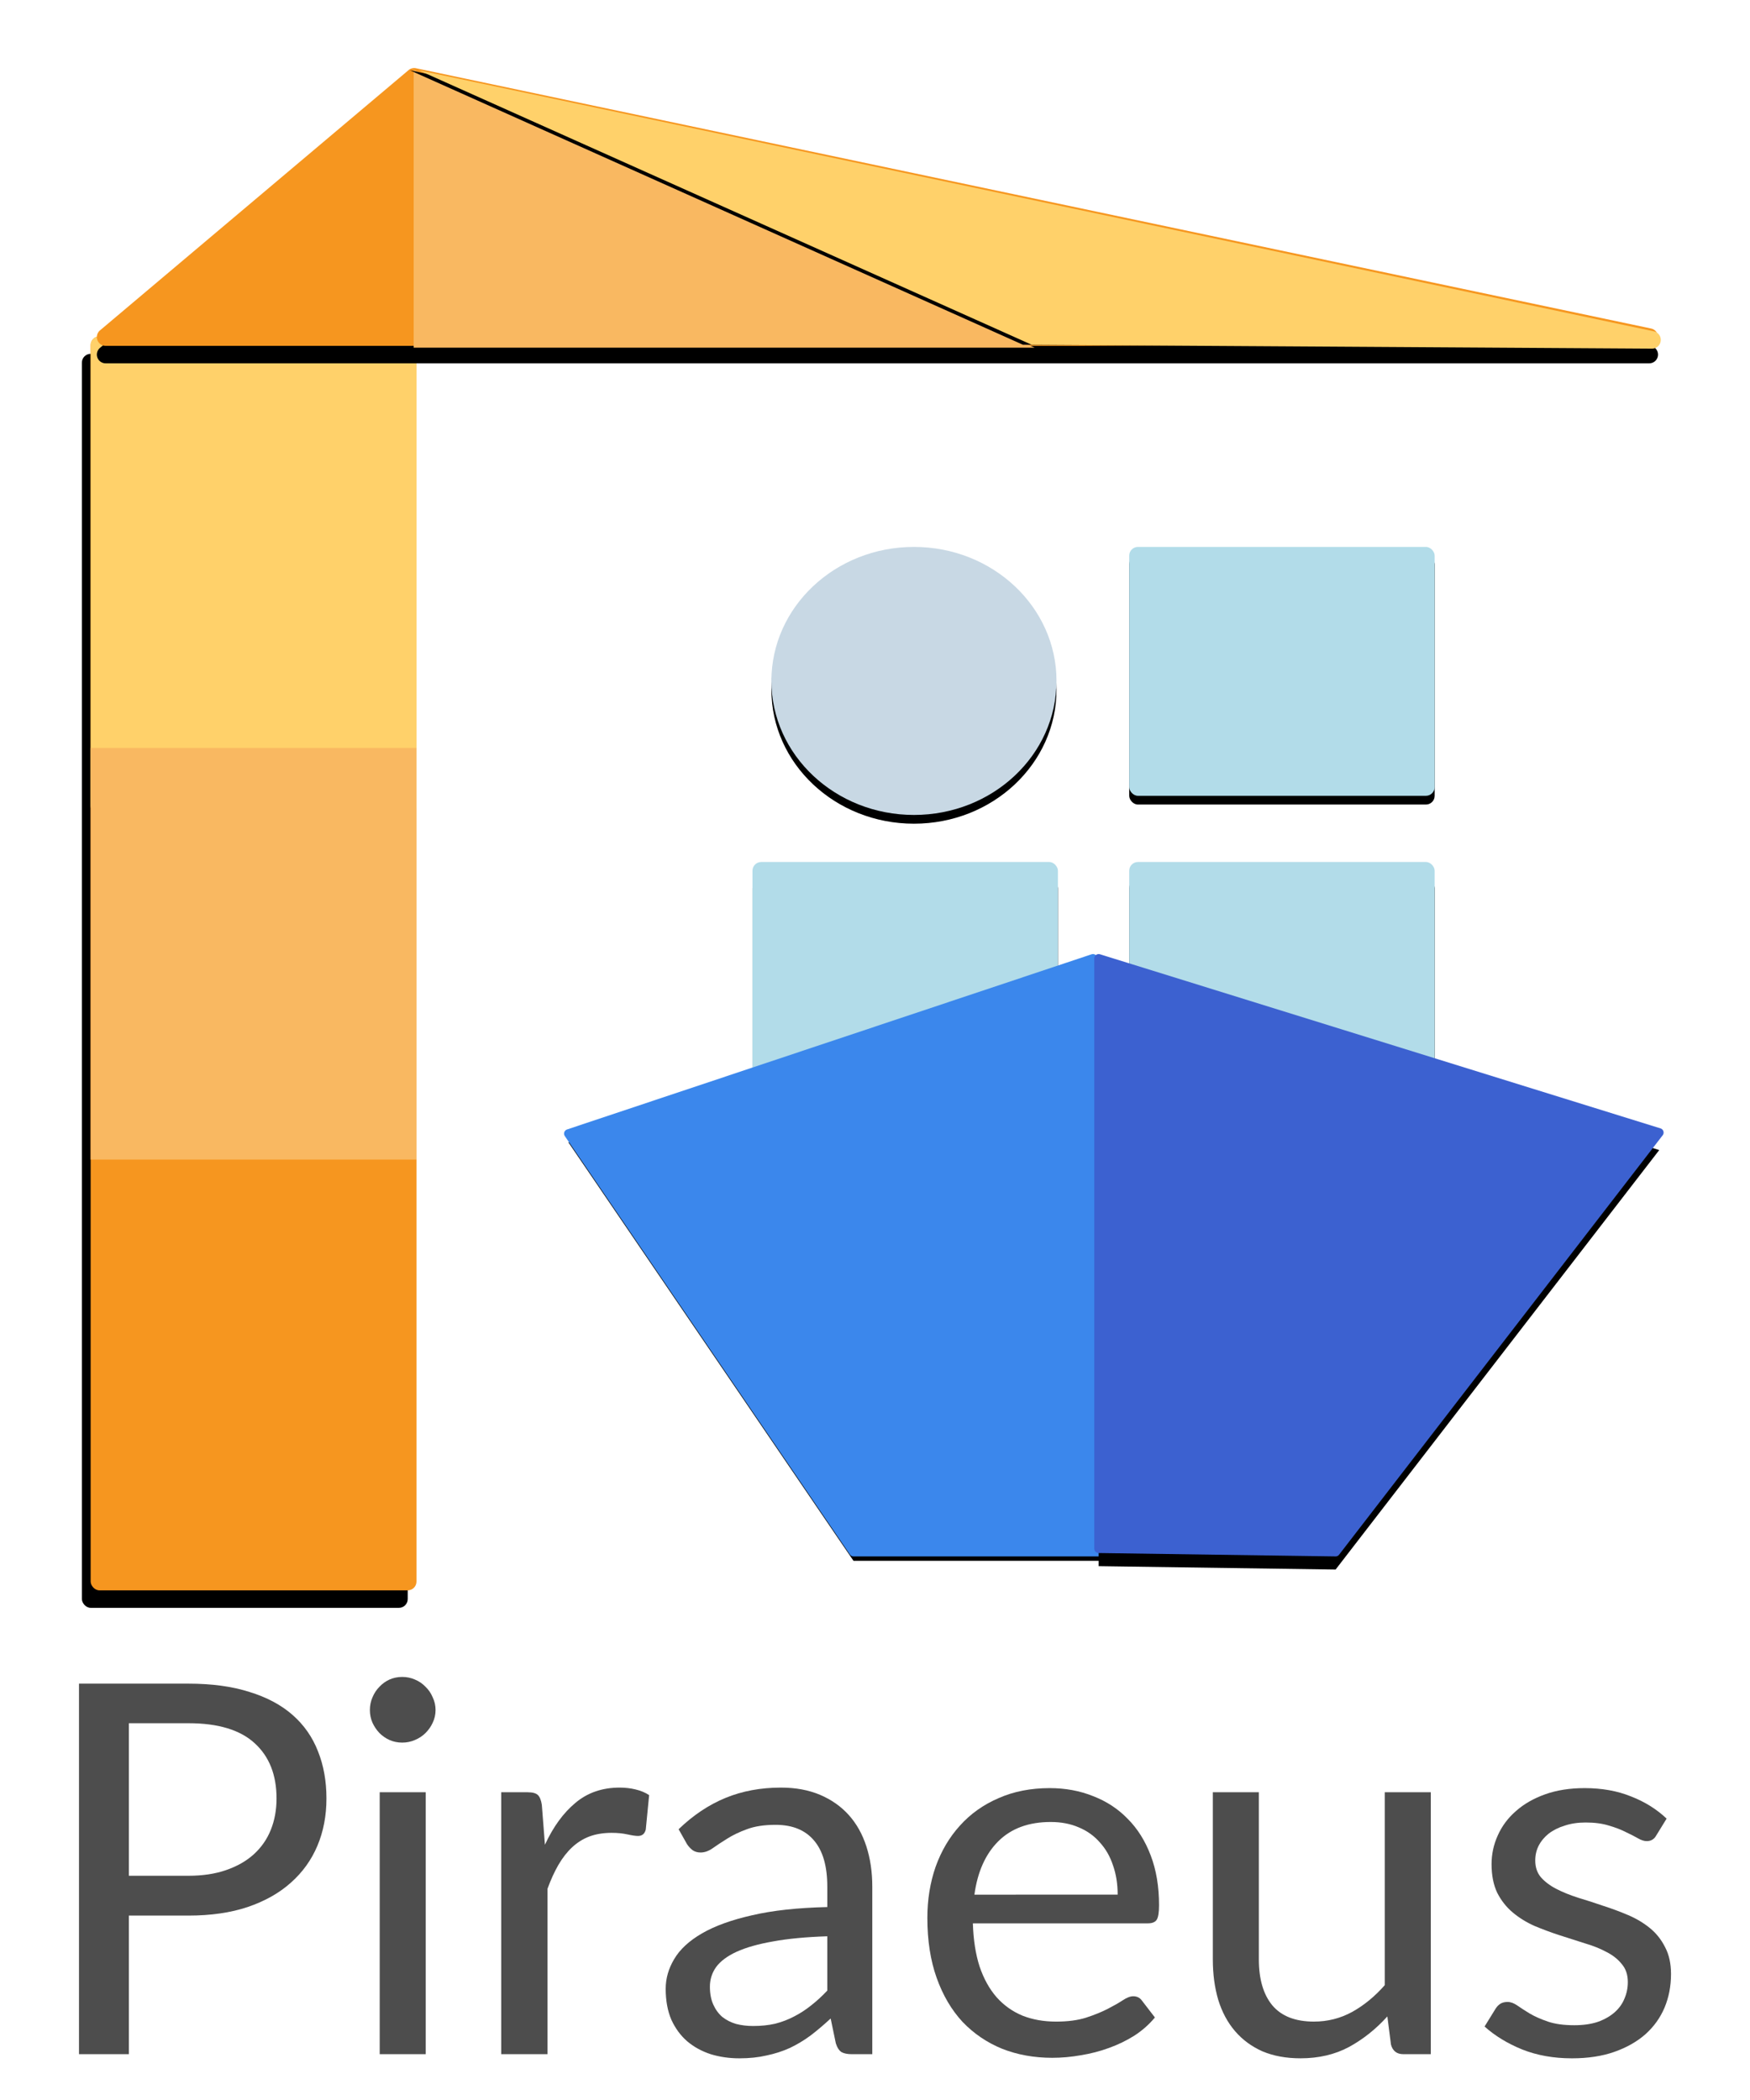<svg height="240" width="200" xmlns="http://www.w3.org/2000/svg" xmlns:xlink="http://www.w3.org/1999/xlink">
	<defs>
		<filter id="a" height="1.281" width="1.229" x="-.115" y="-.07">
			<feOffset dy="2" in="SourceAlpha" result="shadowOffsetOuter1"/>
			<feGaussianBlur in="shadowOffsetOuter1" result="shadowBlurOuter1" stdDeviation="1"/>
			<feColorMatrix in="shadowBlurOuter1" values="0 0 0 0 0 0 0 0 0 0 0 0 0 0 0 0 0 0 0.254 0"/>
		</filter>
		<filter id="c" height="1.281" width="1.229" x="-.115" y="-.07">
			<feOffset dy="2" in="SourceAlpha" result="shadowOffsetOuter1"/>
			<feGaussianBlur in="shadowOffsetOuter1" result="shadowBlurOuter1" stdDeviation="1"/>
			<feColorMatrix in="shadowBlurOuter1" values="0 0 0 0 0 0 0 0 0 0 0 0 0 0 0 0 0 0 0.254 0"/>
		</filter>
		<filter id="e" height="1.246" width="1.201" x="-.1" y="-.088">
			<feOffset dy="1" in="SourceAlpha" result="shadowOffsetOuter1"/>
			<feGaussianBlur in="shadowOffsetOuter1" result="shadowBlurOuter1" stdDeviation="1"/>
			<feColorMatrix in="shadowBlurOuter1" values="0 0 0 0 0 0 0 0 0 0 0 0 0 0 0 0 0 0 0.102 0"/>
		</filter>
		<filter id="g" height="1.229" width="1.215" x="-.107" y="-.082">
			<feOffset dy="1" in="SourceAlpha" result="shadowOffsetOuter1"/>
			<feGaussianBlur in="shadowOffsetOuter1" result="shadowBlurOuter1" stdDeviation="1"/>
			<feColorMatrix in="shadowBlurOuter1" values="0 0 0 0 0 0 0 0 0 0 0 0 0 0 0 0 0 0 0.102 0"/>
		</filter>
		<filter id="i" height="1.162" width="1.125" x="-.062" y="-.066">
			<feMorphology in="SourceAlpha" operator="dilate" radius=".5" result="shadowSpreadOuter1"/>
			<feOffset dy="1" in="shadowSpreadOuter1" result="shadowOffsetOuter1"/>
			<feGaussianBlur in="shadowOffsetOuter1" result="shadowBlurOuter1" stdDeviation="1.5"/>
			<feComposite in="shadowBlurOuter1" in2="SourceAlpha" operator="out" result="shadowBlurOuter1"/>
			<feColorMatrix in="shadowBlurOuter1" values="0 0 0 0 0.161 0 0 0 0 0.253 0 0 0 0 0.528 0 0 0 0.353 0"/>
		</filter>
		<filter id="k" height="1.221" width="1.234" x="-.117" y="-.081">
			<feMorphology in="SourceAlpha" operator="dilate" radius=".5" result="shadowSpreadOuter1"/>
			<feOffset dy="2" in="shadowSpreadOuter1" result="shadowOffsetOuter1"/>
			<feGaussianBlur in="shadowOffsetOuter1" result="shadowBlurOuter1" stdDeviation="2"/>
			<feComposite in="shadowBlurOuter1" in2="SourceAlpha" operator="out" result="shadowBlurOuter1"/>
			<feColorMatrix in="shadowBlurOuter1" values="0 0 0 0 0.235 0 0 0 0 0.38 0 0 0 0 0.816 0 0 0 0.159 0"/>
		</filter>
		<filter id="m" height="1.091" width="1.349" x="-.201" y="-.031">
			<feMorphology in="SourceAlpha" radius=".5" result="shadowSpreadOuter1"/>
			<feOffset dx="-1" dy="2" in="shadowSpreadOuter1" result="shadowOffsetOuter1"/>
			<feGaussianBlur in="shadowOffsetOuter1" result="shadowBlurOuter1" stdDeviation="2"/>
			<feColorMatrix in="shadowBlurOuter1" values="0 0 0 0 0.628 0 0 0 0 0.258 0 0 0 0 0.071 0 0 0 0.311 0"/>
		</filter>
		<filter id="o" height="1.315" width="1.056" x="-.028" y="-.095">
			<feMorphology in="SourceAlpha" radius=".5" result="shadowSpreadOuter1"/>
			<feOffset dy="2" in="shadowSpreadOuter1" result="shadowOffsetOuter1"/>
			<feGaussianBlur in="shadowOffsetOuter1" result="shadowBlurOuter1" stdDeviation="1.5"/>
			<feColorMatrix in="shadowBlurOuter1" values="0 0 0 0 0.59 0 0 0 0 0.444 0 0 0 0 0.023 0 0 0 0.214 0"/>
		</filter>
		<filter id="q" height="1.126" width="1.028" x="-.021" y="-.063">
			<feOffset dx="-1" in="SourceAlpha" result="shadowOffsetOuter1"/>
			<feGaussianBlur in="shadowOffsetOuter1" result="shadowBlurOuter1" stdDeviation=".5"/>
			<feColorMatrix in="shadowBlurOuter1" values="0 0 0 0 0.781 0 0 0 0 0.53 0 0 0 0 0.203 0 0 0 0.312 0"/>
		</filter>
		<rect id="b" height="28.444" rx="1" width="34.909" x="75.877" y="91.103"/>
		<rect id="d" height="28.444" rx="1" width="34.909" x="118.932" y="91.103"/>
		<rect id="f" height="28.444" rx="1" width="34.909" x="118.932" y="55.094"/>
		<rect id="n" height="143.316" rx="1" width="37.236" x=".241" y="31.026"/>
		<path id="j" d="M142.85 169.966H87.42l-32.576-47.821 59.947-20.02z"/>
		<path id="l" d="m179.507 122.026-36.986 47.94-27.08-.387v-67.453z"/>
		<path id="p" d="M1.95 32.112h176.42a1 1 0 0 0 .206-1.978L37.423.389a1 1 0 0 0-.851.214L1.306 30.348a1 1 0 0 0 .644 1.764z"/>
		<path id="r" d="m37.72.617 70.065 31.37 70.893.448a1 1 0 0 0 .213-1.978z"/>
		<ellipse id="h" cx="94.332" cy="70.41" rx="16.291" ry="15.316"/>
	</defs>
	<g fill="none" fill-rule="evenodd" transform="translate(10.12 7.411)">
		<use fill="#000" filter="url(#a)" height="100%" width="100%" xlink:href="#b"/>
		<use fill="#b2dce9" height="100%" width="100%" xlink:href="#b"/>
		<use fill="#000" filter="url(#c)" height="100%" width="100%" xlink:href="#d"/>
		<use fill="#b2dce9" height="100%" width="100%" xlink:href="#d"/>
		<use fill="#000" filter="url(#e)" height="100%" width="100%" xlink:href="#f"/>
		<use fill="#b2dce9" height="100%" width="100%" xlink:href="#f"/>
		<use fill="#000" filter="url(#g)" height="100%" width="100%" xlink:href="#h"/>
		<use fill="#c8d8e4" height="100%" width="100%" xlink:href="#h"/>
		<g fill-rule="nonzero">
			<g stroke-linejoin="round">
				<use fill="#000" filter="url(#i)" height="100%" width="100%" xlink:href="#j"/>
				<use fill="#3b87ec" height="100%" stroke="#3b87ec" width="100%" xlink:href="#j"/>
			</g>
			<g stroke-linejoin="round">
				<use fill="#000" filter="url(#k)" height="100%" width="100%" xlink:href="#l"/>
				<use fill="#3c61d0" height="100%" stroke="#3c61d0" width="100%" xlink:href="#l"/>
			</g>
			<use fill="#000" filter="url(#m)" height="100%" width="100%" xlink:href="#n"/>
			<use fill="#f6961f" height="100%" width="100%" xlink:href="#n"/>
			<rect fill="#ffd16a" height="54.701" rx="1" width="37.236" x=".241" y="31.026"/>
			<path d="M.24 78.068h37.237v47.043H.241z" fill="#f9b861"/>
			<use fill="#000" filter="url(#o)" height="100%" width="100%" xlink:href="#p"/>
			<use fill="#f6961f" height="100%" width="100%" xlink:href="#p"/>
		</g>
		<path d="M37.157.59v31.735h70.978z" fill="#f9b861"/>
		<use fill="#000" filter="url(#q)" height="100%" width="100%" xlink:href="#r"/>
		<use fill="#ffd16a" height="100%" width="100%" xlink:href="#r"/>
	</g>
	<g fill="#4d4d4d">
		<path d="M21.528 214.374q2.452 0 4.314-.65 1.891-.65 3.162-1.803 1.3-1.182 1.95-2.807.65-1.626.65-3.576 0-4.049-2.511-6.324-2.483-2.275-7.565-2.275H14.73v17.435zm0-21.957q4.019 0 6.974.946 2.984.916 4.935 2.63 1.95 1.714 2.896 4.137.975 2.423.975 5.408 0 2.955-1.034 5.408-1.035 2.453-3.044 4.226-1.98 1.773-4.935 2.777-2.926.976-6.767.976H14.73v15.839H9.028v-42.347z"/>
		<path d="M48.655 204.829v29.935h-5.26v-29.935zm1.123-9.397q0 .768-.325 1.448-.295.65-.827 1.182-.503.502-1.212.797-.68.296-1.448.296-.768 0-1.448-.296-.65-.295-1.152-.797-.503-.532-.798-1.182-.296-.68-.296-1.448 0-.769.296-1.448.295-.71.798-1.212.502-.532 1.152-.827.68-.296 1.448-.296.768 0 1.448.296.71.295 1.212.827.532.502.827 1.212.325.68.325 1.448z"/>
		<path d="M62.278 210.828q1.419-3.074 3.487-4.788 2.069-1.743 5.053-1.743.946 0 1.803.207.887.207 1.566.65l-.384 3.93q-.177.739-.886.739-.414 0-1.212-.177-.798-.178-1.803-.178-1.418 0-2.541.414-1.093.414-1.98 1.241-.857.798-1.566 2.01-.68 1.182-1.241 2.718v18.913h-5.29v-29.935h3.014q.857 0 1.182.325.325.325.444 1.123z"/>
		<path d="M94.548 221.289q-3.635.118-6.206.59-2.541.444-4.167 1.183-1.595.738-2.334 1.743-.71 1.005-.71 2.246 0 1.182.385 2.04.384.856 1.034 1.418.68.531 1.566.797.916.237 1.95.237 1.39 0 2.542-.266 1.152-.296 2.157-.828 1.034-.531 1.95-1.27.946-.739 1.833-1.685zm-16.992-12.234q2.482-2.394 5.349-3.576 2.866-1.182 6.353-1.182 2.512 0 4.462.827 1.95.828 3.28 2.305 1.33 1.478 2.01 3.576.68 2.098.68 4.61v19.149h-2.335q-.768 0-1.182-.237-.414-.265-.65-1.004l-.591-2.837q-1.182 1.093-2.305 1.95-1.123.828-2.364 1.419-1.241.561-2.66.857-1.389.325-3.103.325-1.743 0-3.28-.473-1.536-.502-2.689-1.478-1.123-.975-1.802-2.452-.65-1.508-.65-3.547 0-1.773.975-3.398.975-1.655 3.162-2.925 2.186-1.271 5.703-2.069 3.516-.827 8.629-.946v-2.334q0-3.487-1.507-5.26-1.507-1.803-4.403-1.803-1.95 0-3.28.503-1.3.472-2.276 1.093-.946.59-1.655 1.093-.68.473-1.36.473-.531 0-.915-.266-.384-.295-.65-.71z"/>
		<path d="M127.733 216.53q0-1.831-.531-3.338-.503-1.537-1.508-2.63-.975-1.123-2.393-1.714-1.419-.62-3.221-.62-3.783 0-6 2.215-2.186 2.187-2.718 6.088zm4.256 14.038q-.975 1.182-2.335 2.068-1.36.857-2.925 1.419-1.537.561-3.192.827-1.655.296-3.28.296-3.103 0-5.733-1.035-2.6-1.064-4.521-3.073-1.891-2.039-2.955-5.024-1.064-2.984-1.064-6.855 0-3.133.946-5.852.975-2.718 2.777-4.698 1.803-2.01 4.403-3.133 2.6-1.152 5.852-1.152 2.689 0 4.964.916 2.305.887 3.96 2.6 1.684 1.685 2.63 4.197.946 2.482.946 5.674 0 1.24-.266 1.654-.266.414-1.005.414h-20.006q.089 2.837.768 4.935.71 2.098 1.95 3.517 1.242 1.389 2.956 2.098 1.714.68 3.841.68 1.98 0 3.399-.444 1.448-.473 2.482-1.005 1.034-.531 1.714-.975.71-.473 1.212-.473.65 0 1.004.503z"/>
		<path d="M163.52 204.829v29.935h-3.133q-1.123 0-1.418-1.094l-.414-3.22q-1.95 2.157-4.373 3.486-2.424 1.3-5.556 1.3-2.453 0-4.344-.797-1.862-.828-3.132-2.305-1.271-1.478-1.921-3.576-.62-2.098-.62-4.64v-19.09h5.26v19.09q0 3.399 1.536 5.26 1.566 1.862 4.758 1.862 2.334 0 4.344-1.093 2.039-1.123 3.753-3.073v-22.045z"/>
		<path d="M189.288 209.764q-.355.65-1.093.65-.444 0-1.005-.325-.562-.325-1.389-.71-.798-.413-1.92-.738-1.124-.355-2.66-.355-1.33 0-2.394.355-1.064.325-1.832.916-.739.59-1.153 1.389-.384.768-.384 1.684 0 1.153.65 1.921.68.768 1.773 1.33 1.094.561 2.483 1.005 1.389.413 2.837.916 1.477.472 2.866 1.063t2.482 1.478q1.094.887 1.744 2.187.68 1.27.68 3.073 0 2.069-.74 3.842-.738 1.743-2.186 3.043-1.448 1.271-3.546 2.01-2.098.739-4.847.739-3.132 0-5.673-1.005-2.542-1.034-4.315-2.63l1.241-2.01q.237-.384.562-.59.325-.207.827-.207.532 0 1.123.413.591.414 1.419.916.857.503 2.068.916 1.212.414 3.014.414 1.537 0 2.69-.384 1.152-.414 1.92-1.093.769-.68 1.123-1.567.384-.886.384-1.89 0-1.242-.68-2.04-.65-.827-1.743-1.389-1.093-.59-2.512-1.004l-2.866-.917q-1.448-.472-2.866-1.063-1.39-.621-2.483-1.537-1.093-.916-1.773-2.246-.65-1.36-.65-3.28 0-1.714.71-3.28.709-1.596 2.068-2.778 1.36-1.212 3.34-1.92 1.979-.71 4.52-.71 2.956 0 5.29.946 2.364.916 4.078 2.54z"/>
	</g>
</svg>
